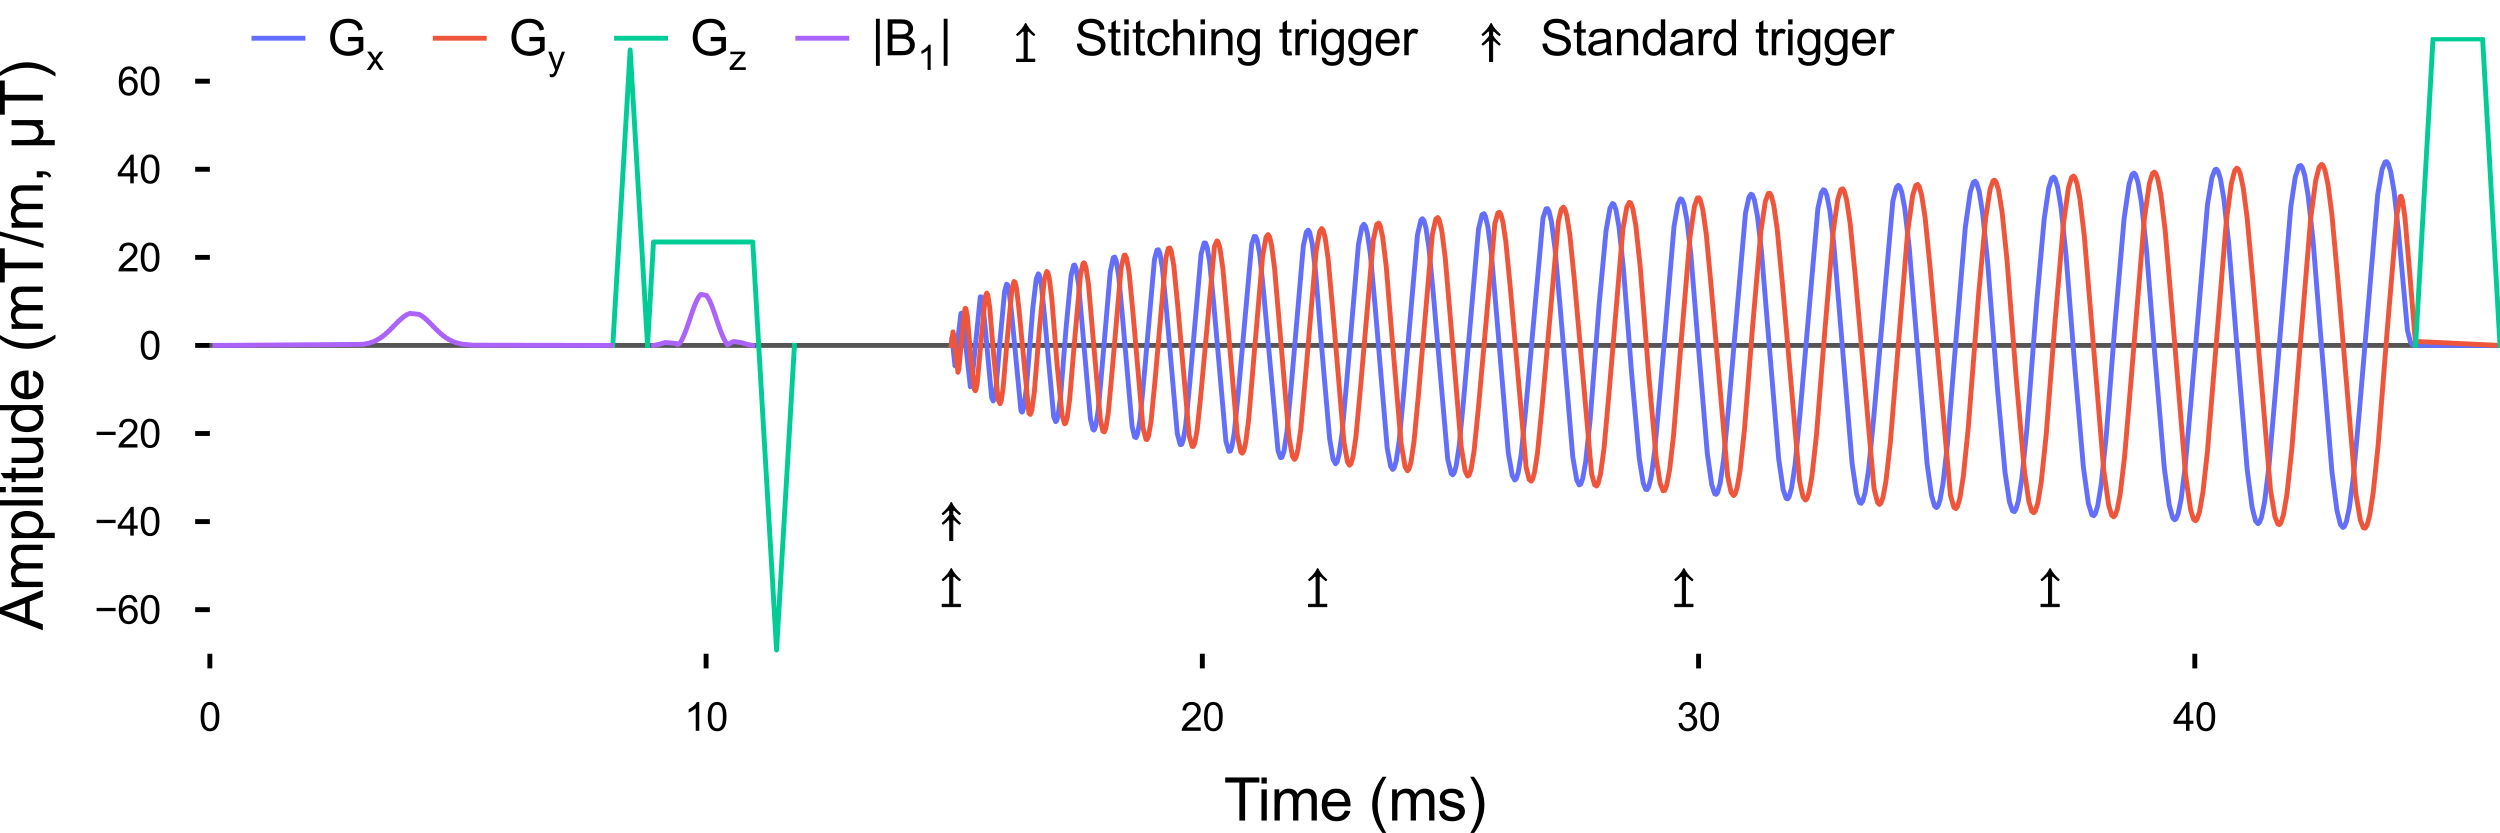 <?xml version="1.0" encoding="utf-8" standalone="no"?>
<!DOCTYPE svg PUBLIC "-//W3C//DTD SVG 1.1//EN"
  "http://www.w3.org/Graphics/SVG/1.1/DTD/svg11.dtd">
<svg xmlns:xlink="http://www.w3.org/1999/xlink" width="255.118pt" height="84.999pt" viewBox="0 0 255.118 84.999" xmlns="http://www.w3.org/2000/svg" version="1.1">
 <defs>
  <style type="text/css">*{stroke-linejoin: round; stroke-linecap: butt}</style>
 </defs>
 <g id="figure_1">
  <g id="patch_1">
   <path d="M 0 84.999 
L 255.118 84.999 
L 255.118 0 
L 0 0 
L 0 84.999 
z
" style="fill: none"/>
  </g>
  <g id="axes_1">
   <g id="patch_2">
    <path d="M 21.416 66.71 
L 255.118 66.71 
L 255.118 3.792 
L 21.416 3.792 
L 21.416 66.71 
z
" style="fill: none"/>
   </g>
   <g id="PathCollection_1">
    <defs>
     <path id="mec26473b19" d="M 0.928 1.936 
L -0.928 1.936 
L -0.928 1.699 
L -0.159 1.699 
L -0.159 -1.049 
Q -0.159 -1.087 -0.194 -1.129 
Q -0.23 -1.172 -0.263 -1.172 
Q -0.315 -1.172 -0.382 -1.106 
Q -0.615 -0.864 -0.837 -0.717 
L -0.928 -0.812 
Q -0.249 -1.4 -0.026 -1.936 
L 0.022 -1.936 
Q 0.254 -1.391 0.928 -0.807 
L 0.838 -0.712 
Q 0.648 -0.845 0.382 -1.101 
Q 0.316 -1.168 0.249 -1.168 
Q 0.154 -1.168 0.154 -1.044 
L 0.154 1.699 
L 0.928 1.699 
L 0.928 1.936 
z
" style="stroke: #000000; stroke-width: 0.1"/>
    </defs>
    <g clip-path="url(#p7d20e94bf5)">
     <use xlink:href="#mec26473b19" x="97.076" y="59.969" style="stroke: #000000; stroke-width: 0.1"/>
     <use xlink:href="#mec26473b19" x="134.464" y="59.969" style="stroke: #000000; stroke-width: 0.1"/>
     <use xlink:href="#mec26473b19" x="171.836" y="59.969" style="stroke: #000000; stroke-width: 0.1"/>
     <use xlink:href="#mec26473b19" x="209.208" y="59.969" style="stroke: #000000; stroke-width: 0.1"/>
    </g>
   </g>
   <g id="PathCollection_2">
    <defs>
     <path id="m39b8b54df9" d="M 0.928 0.175 
L 0.838 0.27 
Q 0.648 0.138 0.382 -0.119 
Q 0.316 -0.185 0.249 -0.185 
Q 0.154 -0.185 0.154 -0.062 
L 0.154 1.936 
L -0.159 1.936 
L -0.159 -0.066 
Q -0.159 -0.104 -0.194 -0.147 
Q -0.23 -0.19 -0.263 -0.19 
Q -0.315 -0.19 -0.382 -0.123 
Q -0.615 0.118 -0.837 0.266 
L -0.928 0.171 
Q -0.401 -0.285 -0.159 -0.689 
L -0.159 -1.049 
Q -0.159 -1.087 -0.194 -1.129 
Q -0.23 -1.172 -0.263 -1.172 
Q -0.315 -1.172 -0.382 -1.106 
Q -0.615 -0.864 -0.837 -0.717 
L -0.928 -0.812 
Q -0.249 -1.4 -0.026 -1.936 
L 0.022 -1.936 
Q 0.254 -1.391 0.928 -0.807 
L 0.838 -0.712 
Q 0.648 -0.845 0.382 -1.101 
Q 0.316 -1.168 0.249 -1.168 
Q 0.154 -1.168 0.154 -1.044 
L 0.154 -0.693 
Q 0.406 -0.28 0.928 0.175 
z
" style="stroke: #000000; stroke-width: 0.1"/>
    </defs>
    <g clip-path="url(#p7d20e94bf5)">
     <use xlink:href="#m39b8b54df9" x="97.076" y="53.227" style="stroke: #000000; stroke-width: 0.1"/>
    </g>
   </g>
   <g id="matplotlib.axis_1">
    <g id="xtick_1">
     <g id="line2d_1">
      <defs>
       <path id="m4d4c63b7c0" d="M 0 0 
L 0 1.5 
" style="stroke: #000000; stroke-width: 0.5"/>
      </defs>
      <g>
       <use xlink:href="#m4d4c63b7c0" x="21.416" y="66.71" style="stroke: #000000; stroke-width: 0.5"/>
      </g>
     </g>
     <g id="text_1">
      <!-- 0 -->
      <g transform="translate(20.303 74.573) scale(0.04 -0.04)">
       <defs>
        <path id="ArialMT-30" d="M 266 2259 
Q 266 3072 433 3567 
Q 600 4063 929 4331 
Q 1259 4600 1759 4600 
Q 2128 4600 2406 4451 
Q 2684 4303 2865 4023 
Q 3047 3744 3150 3342 
Q 3253 2941 3253 2259 
Q 3253 1453 3087 958 
Q 2922 463 2592 192 
Q 2263 -78 1759 -78 
Q 1097 -78 719 397 
Q 266 969 266 2259 
z
M 844 2259 
Q 844 1131 1108 757 
Q 1372 384 1759 384 
Q 2147 384 2411 759 
Q 2675 1134 2675 2259 
Q 2675 3391 2411 3762 
Q 2147 4134 1753 4134 
Q 1366 4134 1134 3806 
Q 844 3388 844 2259 
z
" transform="scale(0.016)"/>
       </defs>
       <use xlink:href="#ArialMT-30"/>
      </g>
     </g>
    </g>
    <g id="xtick_2">
     <g id="line2d_2">
      <g>
       <use xlink:href="#m4d4c63b7c0" x="72.055" y="66.71" style="stroke: #000000; stroke-width: 0.5"/>
      </g>
     </g>
     <g id="text_2">
      <!-- 10 -->
      <g transform="translate(69.831 74.573) scale(0.04 -0.04)">
       <defs>
        <path id="ArialMT-31" d="M 2384 0 
L 1822 0 
L 1822 3584 
Q 1619 3391 1289 3197 
Q 959 3003 697 2906 
L 697 3450 
Q 1169 3672 1522 3987 
Q 1875 4303 2022 4600 
L 2384 4600 
L 2384 0 
z
" transform="scale(0.016)"/>
       </defs>
       <use xlink:href="#ArialMT-31"/>
       <use xlink:href="#ArialMT-30" x="55.615"/>
      </g>
     </g>
    </g>
    <g id="xtick_3">
     <g id="line2d_3">
      <g>
       <use xlink:href="#m4d4c63b7c0" x="122.695" y="66.71" style="stroke: #000000; stroke-width: 0.5"/>
      </g>
     </g>
     <g id="text_3">
      <!-- 20 -->
      <g transform="translate(120.471 74.573) scale(0.04 -0.04)">
       <defs>
        <path id="ArialMT-32" d="M 3222 541 
L 3222 0 
L 194 0 
Q 188 203 259 391 
Q 375 700 629 1000 
Q 884 1300 1366 1694 
Q 2113 2306 2375 2664 
Q 2638 3022 2638 3341 
Q 2638 3675 2398 3904 
Q 2159 4134 1775 4134 
Q 1369 4134 1125 3890 
Q 881 3647 878 3216 
L 300 3275 
Q 359 3922 746 4261 
Q 1134 4600 1788 4600 
Q 2447 4600 2831 4234 
Q 3216 3869 3216 3328 
Q 3216 3053 3103 2787 
Q 2991 2522 2730 2228 
Q 2469 1934 1863 1422 
Q 1356 997 1212 845 
Q 1069 694 975 541 
L 3222 541 
z
" transform="scale(0.016)"/>
       </defs>
       <use xlink:href="#ArialMT-32"/>
       <use xlink:href="#ArialMT-30" x="55.615"/>
      </g>
     </g>
    </g>
    <g id="xtick_4">
     <g id="line2d_4">
      <g>
       <use xlink:href="#m4d4c63b7c0" x="173.335" y="66.71" style="stroke: #000000; stroke-width: 0.5"/>
      </g>
     </g>
     <g id="text_4">
      <!-- 30 -->
      <g transform="translate(171.11 74.573) scale(0.04 -0.04)">
       <defs>
        <path id="ArialMT-33" d="M 269 1209 
L 831 1284 
Q 928 806 1161 595 
Q 1394 384 1728 384 
Q 2125 384 2398 659 
Q 2672 934 2672 1341 
Q 2672 1728 2419 1979 
Q 2166 2231 1775 2231 
Q 1616 2231 1378 2169 
L 1441 2663 
Q 1497 2656 1531 2656 
Q 1891 2656 2178 2843 
Q 2466 3031 2466 3422 
Q 2466 3731 2256 3934 
Q 2047 4138 1716 4138 
Q 1388 4138 1169 3931 
Q 950 3725 888 3313 
L 325 3413 
Q 428 3978 793 4289 
Q 1159 4600 1703 4600 
Q 2078 4600 2393 4439 
Q 2709 4278 2876 4000 
Q 3044 3722 3044 3409 
Q 3044 3113 2884 2869 
Q 2725 2625 2413 2481 
Q 2819 2388 3044 2092 
Q 3269 1797 3269 1353 
Q 3269 753 2831 336 
Q 2394 -81 1725 -81 
Q 1122 -81 723 278 
Q 325 638 269 1209 
z
" transform="scale(0.016)"/>
       </defs>
       <use xlink:href="#ArialMT-33"/>
       <use xlink:href="#ArialMT-30" x="55.615"/>
      </g>
     </g>
    </g>
    <g id="xtick_5">
     <g id="line2d_5">
      <g>
       <use xlink:href="#m4d4c63b7c0" x="223.974" y="66.71" style="stroke: #000000; stroke-width: 0.5"/>
      </g>
     </g>
     <g id="text_5">
      <!-- 40 -->
      <g transform="translate(221.75 74.573) scale(0.04 -0.04)">
       <defs>
        <path id="ArialMT-34" d="M 2069 0 
L 2069 1097 
L 81 1097 
L 81 1613 
L 2172 4581 
L 2631 4581 
L 2631 1613 
L 3250 1613 
L 3250 1097 
L 2631 1097 
L 2631 0 
L 2069 0 
z
M 2069 1613 
L 2069 3678 
L 634 1613 
L 2069 1613 
z
" transform="scale(0.016)"/>
       </defs>
       <use xlink:href="#ArialMT-34"/>
       <use xlink:href="#ArialMT-30" x="55.615"/>
      </g>
     </g>
    </g>
    <g id="text_6">
     <!-- Time (ms) -->
     <g transform="translate(124.883 83.736) scale(0.06 -0.06)">
      <defs>
       <path id="ArialMT-54" d="M 1659 0 
L 1659 4041 
L 150 4041 
L 150 4581 
L 3781 4581 
L 3781 4041 
L 2266 4041 
L 2266 0 
L 1659 0 
z
" transform="scale(0.016)"/>
       <path id="ArialMT-69" d="M 425 3934 
L 425 4581 
L 988 4581 
L 988 3934 
L 425 3934 
z
M 425 0 
L 425 3319 
L 988 3319 
L 988 0 
L 425 0 
z
" transform="scale(0.016)"/>
       <path id="ArialMT-6d" d="M 422 0 
L 422 3319 
L 925 3319 
L 925 2853 
Q 1081 3097 1340 3245 
Q 1600 3394 1931 3394 
Q 2300 3394 2536 3241 
Q 2772 3088 2869 2813 
Q 3263 3394 3894 3394 
Q 4388 3394 4653 3120 
Q 4919 2847 4919 2278 
L 4919 0 
L 4359 0 
L 4359 2091 
Q 4359 2428 4304 2576 
Q 4250 2725 4106 2815 
Q 3963 2906 3769 2906 
Q 3419 2906 3187 2673 
Q 2956 2441 2956 1928 
L 2956 0 
L 2394 0 
L 2394 2156 
Q 2394 2531 2256 2718 
Q 2119 2906 1806 2906 
Q 1569 2906 1367 2781 
Q 1166 2656 1075 2415 
Q 984 2175 984 1722 
L 984 0 
L 422 0 
z
" transform="scale(0.016)"/>
       <path id="ArialMT-65" d="M 2694 1069 
L 3275 997 
Q 3138 488 2766 206 
Q 2394 -75 1816 -75 
Q 1088 -75 661 373 
Q 234 822 234 1631 
Q 234 2469 665 2931 
Q 1097 3394 1784 3394 
Q 2450 3394 2872 2941 
Q 3294 2488 3294 1666 
Q 3294 1616 3291 1516 
L 816 1516 
Q 847 969 1125 678 
Q 1403 388 1819 388 
Q 2128 388 2347 550 
Q 2566 713 2694 1069 
z
M 847 1978 
L 2700 1978 
Q 2663 2397 2488 2606 
Q 2219 2931 1791 2931 
Q 1403 2931 1139 2672 
Q 875 2413 847 1978 
z
" transform="scale(0.016)"/>
       <path id="ArialMT-20" transform="scale(0.016)"/>
       <path id="ArialMT-28" d="M 1497 -1347 
Q 1031 -759 709 28 
Q 388 816 388 1659 
Q 388 2403 628 3084 
Q 909 3875 1497 4659 
L 1900 4659 
Q 1522 4009 1400 3731 
Q 1209 3300 1100 2831 
Q 966 2247 966 1656 
Q 966 153 1900 -1347 
L 1497 -1347 
z
" transform="scale(0.016)"/>
       <path id="ArialMT-73" d="M 197 991 
L 753 1078 
Q 800 744 1014 566 
Q 1228 388 1613 388 
Q 2000 388 2187 545 
Q 2375 703 2375 916 
Q 2375 1106 2209 1216 
Q 2094 1291 1634 1406 
Q 1016 1563 777 1677 
Q 538 1791 414 1992 
Q 291 2194 291 2438 
Q 291 2659 392 2848 
Q 494 3038 669 3163 
Q 800 3259 1026 3326 
Q 1253 3394 1513 3394 
Q 1903 3394 2198 3281 
Q 2494 3169 2634 2976 
Q 2775 2784 2828 2463 
L 2278 2388 
Q 2241 2644 2061 2787 
Q 1881 2931 1553 2931 
Q 1166 2931 1000 2803 
Q 834 2675 834 2503 
Q 834 2394 903 2306 
Q 972 2216 1119 2156 
Q 1203 2125 1616 2013 
Q 2213 1853 2448 1751 
Q 2684 1650 2818 1456 
Q 2953 1263 2953 975 
Q 2953 694 2789 445 
Q 2625 197 2315 61 
Q 2006 -75 1616 -75 
Q 969 -75 630 194 
Q 291 463 197 991 
z
" transform="scale(0.016)"/>
       <path id="ArialMT-29" d="M 791 -1347 
L 388 -1347 
Q 1322 153 1322 1656 
Q 1322 2244 1188 2822 
Q 1081 3291 891 3722 
Q 769 4003 388 4659 
L 791 4659 
Q 1378 3875 1659 3084 
Q 1900 2403 1900 1659 
Q 1900 816 1576 28 
Q 1253 -759 791 -1347 
z
" transform="scale(0.016)"/>
      </defs>
      <use xlink:href="#ArialMT-54"/>
      <use xlink:href="#ArialMT-69" x="57.334"/>
      <use xlink:href="#ArialMT-6d" x="79.551"/>
      <use xlink:href="#ArialMT-65" x="162.852"/>
      <use xlink:href="#ArialMT-20" x="218.467"/>
      <use xlink:href="#ArialMT-28" x="246.25"/>
      <use xlink:href="#ArialMT-6d" x="279.551"/>
      <use xlink:href="#ArialMT-73" x="362.852"/>
      <use xlink:href="#ArialMT-29" x="412.852"/>
     </g>
    </g>
   </g>
   <g id="matplotlib.axis_2">
    <g id="ytick_1">
     <g id="line2d_6">
      <defs>
       <path id="me6f435b986" d="M 0 0 
L -1.5 0 
" style="stroke: #000000; stroke-width: 0.5"/>
      </defs>
      <g>
       <use xlink:href="#me6f435b986" x="21.416" y="62.216" style="stroke: #000000; stroke-width: 0.5"/>
      </g>
     </g>
     <g id="text_7">
      <!-- −60 -->
      <g transform="translate(9.631 63.647) scale(0.04 -0.04)">
       <defs>
        <path id="ArialMT-2212" d="M 3381 1997 
L 356 1997 
L 356 2522 
L 3381 2522 
L 3381 1997 
z
" transform="scale(0.016)"/>
        <path id="ArialMT-36" d="M 3184 3459 
L 2625 3416 
Q 2550 3747 2413 3897 
Q 2184 4138 1850 4138 
Q 1581 4138 1378 3988 
Q 1113 3794 959 3422 
Q 806 3050 800 2363 
Q 1003 2672 1297 2822 
Q 1591 2972 1913 2972 
Q 2475 2972 2870 2558 
Q 3266 2144 3266 1488 
Q 3266 1056 3080 686 
Q 2894 316 2569 119 
Q 2244 -78 1831 -78 
Q 1128 -78 684 439 
Q 241 956 241 2144 
Q 241 3472 731 4075 
Q 1159 4600 1884 4600 
Q 2425 4600 2770 4297 
Q 3116 3994 3184 3459 
z
M 888 1484 
Q 888 1194 1011 928 
Q 1134 663 1356 523 
Q 1578 384 1822 384 
Q 2178 384 2434 671 
Q 2691 959 2691 1453 
Q 2691 1928 2437 2201 
Q 2184 2475 1800 2475 
Q 1419 2475 1153 2201 
Q 888 1928 888 1484 
z
" transform="scale(0.016)"/>
       </defs>
       <use xlink:href="#ArialMT-2212"/>
       <use xlink:href="#ArialMT-36" x="58.398"/>
       <use xlink:href="#ArialMT-30" x="114.014"/>
      </g>
     </g>
    </g>
    <g id="ytick_2">
     <g id="line2d_7">
      <g>
       <use xlink:href="#me6f435b986" x="21.416" y="53.227" style="stroke: #000000; stroke-width: 0.5"/>
      </g>
     </g>
     <g id="text_8">
      <!-- −40 -->
      <g transform="translate(9.631 54.659) scale(0.04 -0.04)">
       <use xlink:href="#ArialMT-2212"/>
       <use xlink:href="#ArialMT-34" x="58.398"/>
       <use xlink:href="#ArialMT-30" x="114.014"/>
      </g>
     </g>
    </g>
    <g id="ytick_3">
     <g id="line2d_8">
      <g>
       <use xlink:href="#me6f435b986" x="21.416" y="44.239" style="stroke: #000000; stroke-width: 0.5"/>
      </g>
     </g>
     <g id="text_9">
      <!-- −20 -->
      <g transform="translate(9.631 45.671) scale(0.04 -0.04)">
       <use xlink:href="#ArialMT-2212"/>
       <use xlink:href="#ArialMT-32" x="58.398"/>
       <use xlink:href="#ArialMT-30" x="114.014"/>
      </g>
     </g>
    </g>
    <g id="ytick_4">
     <g id="line2d_9">
      <g>
       <use xlink:href="#me6f435b986" x="21.416" y="35.251" style="stroke: #000000; stroke-width: 0.5"/>
      </g>
     </g>
     <g id="text_10">
      <!-- 0 -->
      <g transform="translate(14.191 36.682) scale(0.04 -0.04)">
       <use xlink:href="#ArialMT-30"/>
      </g>
     </g>
    </g>
    <g id="ytick_5">
     <g id="line2d_10">
      <g>
       <use xlink:href="#me6f435b986" x="21.416" y="26.263" style="stroke: #000000; stroke-width: 0.5"/>
      </g>
     </g>
     <g id="text_11">
      <!-- 20 -->
      <g transform="translate(11.967 27.694) scale(0.04 -0.04)">
       <use xlink:href="#ArialMT-32"/>
       <use xlink:href="#ArialMT-30" x="55.615"/>
      </g>
     </g>
    </g>
    <g id="ytick_6">
     <g id="line2d_11">
      <g>
       <use xlink:href="#me6f435b986" x="21.416" y="17.274" style="stroke: #000000; stroke-width: 0.5"/>
      </g>
     </g>
     <g id="text_12">
      <!-- 40 -->
      <g transform="translate(11.967 18.706) scale(0.04 -0.04)">
       <use xlink:href="#ArialMT-34"/>
       <use xlink:href="#ArialMT-30" x="55.615"/>
      </g>
     </g>
    </g>
    <g id="ytick_7">
     <g id="line2d_12">
      <g>
       <use xlink:href="#me6f435b986" x="21.416" y="8.286" style="stroke: #000000; stroke-width: 0.5"/>
      </g>
     </g>
     <g id="text_13">
      <!-- 60 -->
      <g transform="translate(11.967 9.718) scale(0.04 -0.04)">
       <use xlink:href="#ArialMT-36"/>
       <use xlink:href="#ArialMT-30" x="55.615"/>
      </g>
     </g>
    </g>
    <g id="text_14">
     <!-- Amplitude (mT/m, μT) -->
     <g transform="translate(4.368 64.313) rotate(-90) scale(0.06 -0.06)">
      <defs>
       <path id="ArialMT-41" d="M -9 0 
L 1750 4581 
L 2403 4581 
L 4278 0 
L 3588 0 
L 3053 1388 
L 1138 1388 
L 634 0 
L -9 0 
z
M 1313 1881 
L 2866 1881 
L 2388 3150 
Q 2169 3728 2063 4100 
Q 1975 3659 1816 3225 
L 1313 1881 
z
" transform="scale(0.016)"/>
       <path id="ArialMT-70" d="M 422 -1272 
L 422 3319 
L 934 3319 
L 934 2888 
Q 1116 3141 1344 3267 
Q 1572 3394 1897 3394 
Q 2322 3394 2647 3175 
Q 2972 2956 3137 2557 
Q 3303 2159 3303 1684 
Q 3303 1175 3120 767 
Q 2938 359 2589 142 
Q 2241 -75 1856 -75 
Q 1575 -75 1351 44 
Q 1128 163 984 344 
L 984 -1272 
L 422 -1272 
z
M 931 1641 
Q 931 1000 1190 694 
Q 1450 388 1819 388 
Q 2194 388 2461 705 
Q 2728 1022 2728 1688 
Q 2728 2322 2467 2637 
Q 2206 2953 1844 2953 
Q 1484 2953 1207 2617 
Q 931 2281 931 1641 
z
" transform="scale(0.016)"/>
       <path id="ArialMT-6c" d="M 409 0 
L 409 4581 
L 972 4581 
L 972 0 
L 409 0 
z
" transform="scale(0.016)"/>
       <path id="ArialMT-74" d="M 1650 503 
L 1731 6 
Q 1494 -44 1306 -44 
Q 1000 -44 831 53 
Q 663 150 594 308 
Q 525 466 525 972 
L 525 2881 
L 113 2881 
L 113 3319 
L 525 3319 
L 525 4141 
L 1084 4478 
L 1084 3319 
L 1650 3319 
L 1650 2881 
L 1084 2881 
L 1084 941 
Q 1084 700 1114 631 
Q 1144 563 1211 522 
Q 1278 481 1403 481 
Q 1497 481 1650 503 
z
" transform="scale(0.016)"/>
       <path id="ArialMT-75" d="M 2597 0 
L 2597 488 
Q 2209 -75 1544 -75 
Q 1250 -75 995 37 
Q 741 150 617 320 
Q 494 491 444 738 
Q 409 903 409 1263 
L 409 3319 
L 972 3319 
L 972 1478 
Q 972 1038 1006 884 
Q 1059 663 1231 536 
Q 1403 409 1656 409 
Q 1909 409 2131 539 
Q 2353 669 2445 892 
Q 2538 1116 2538 1541 
L 2538 3319 
L 3100 3319 
L 3100 0 
L 2597 0 
z
" transform="scale(0.016)"/>
       <path id="ArialMT-64" d="M 2575 0 
L 2575 419 
Q 2259 -75 1647 -75 
Q 1250 -75 917 144 
Q 584 363 401 755 
Q 219 1147 219 1656 
Q 219 2153 384 2558 
Q 550 2963 881 3178 
Q 1213 3394 1622 3394 
Q 1922 3394 2156 3267 
Q 2391 3141 2538 2938 
L 2538 4581 
L 3097 4581 
L 3097 0 
L 2575 0 
z
M 797 1656 
Q 797 1019 1065 703 
Q 1334 388 1700 388 
Q 2069 388 2326 689 
Q 2584 991 2584 1609 
Q 2584 2291 2321 2609 
Q 2059 2928 1675 2928 
Q 1300 2928 1048 2622 
Q 797 2316 797 1656 
z
" transform="scale(0.016)"/>
       <path id="ArialMT-2f" d="M 0 -78 
L 1328 4659 
L 1778 4659 
L 453 -78 
L 0 -78 
z
" transform="scale(0.016)"/>
       <path id="ArialMT-2c" d="M 569 0 
L 569 641 
L 1209 641 
L 1209 0 
Q 1209 -353 1084 -570 
Q 959 -788 688 -906 
L 531 -666 
Q 709 -588 793 -436 
Q 878 -284 888 0 
L 569 0 
z
" transform="scale(0.016)"/>
       <path id="ArialMT-3bc" d="M 3181 3319 
L 3181 0 
L 2678 0 
L 2678 394 
Q 2516 144 2356 50 
Q 2138 -78 1847 -78 
Q 1588 -78 1388 25 
Q 1238 103 1056 334 
L 1056 -1272 
L 500 -1272 
L 500 3319 
L 1056 3319 
L 1056 1913 
Q 1056 1147 1137 920 
Q 1219 694 1401 562 
Q 1584 431 1822 431 
Q 2072 431 2269 568 
Q 2466 706 2547 923 
Q 2628 1141 2628 1903 
L 2628 3319 
L 3181 3319 
z
" transform="scale(0.016)"/>
      </defs>
      <use xlink:href="#ArialMT-41"/>
      <use xlink:href="#ArialMT-6d" x="66.699"/>
      <use xlink:href="#ArialMT-70" x="150"/>
      <use xlink:href="#ArialMT-6c" x="205.615"/>
      <use xlink:href="#ArialMT-69" x="227.832"/>
      <use xlink:href="#ArialMT-74" x="250.049"/>
      <use xlink:href="#ArialMT-75" x="277.832"/>
      <use xlink:href="#ArialMT-64" x="333.447"/>
      <use xlink:href="#ArialMT-65" x="389.062"/>
      <use xlink:href="#ArialMT-20" x="444.678"/>
      <use xlink:href="#ArialMT-28" x="472.461"/>
      <use xlink:href="#ArialMT-6d" x="505.762"/>
      <use xlink:href="#ArialMT-54" x="589.062"/>
      <use xlink:href="#ArialMT-2f" x="650.146"/>
      <use xlink:href="#ArialMT-6d" x="677.93"/>
      <use xlink:href="#ArialMT-2c" x="761.23"/>
      <use xlink:href="#ArialMT-20" x="789.014"/>
      <use xlink:href="#ArialMT-3bc" x="816.797"/>
      <use xlink:href="#ArialMT-54" x="874.414"/>
      <use xlink:href="#ArialMT-29" x="935.498"/>
     </g>
    </g>
   </g>
   <g id="line2d_13">
    <path d="M 21.416 35.251 
L 255.118 35.251 
" clip-path="url(#p7d20e94bf5)" style="fill: none; stroke: #555555; stroke-width: 0.5; stroke-linecap: square"/>
   </g>
   <g id="line2d_14">
    <path d="M 97.071 35.251 
L 97.147 34.429 
L 97.451 37.317 
L 97.552 37.048 
L 97.806 34.138 
L 98.059 32.003 
L 98.109 31.948 
L 98.16 32.03 
L 98.312 33.018 
L 99.021 39.467 
L 99.122 39.143 
L 99.325 37.418 
L 100.034 30.297 
L 100.135 30.302 
L 100.287 30.968 
L 100.54 33.484 
L 101.198 40.595 
L 101.35 40.912 
L 101.452 40.724 
L 101.654 39.459 
L 102.059 34.634 
L 102.515 29.751 
L 102.718 29.007 
L 102.819 29.064 
L 102.971 29.679 
L 103.224 31.912 
L 104.186 41.913 
L 104.287 42.052 
L 104.338 42.022 
L 104.49 41.538 
L 104.743 39.56 
L 105.401 31.372 
L 105.756 28.421 
L 105.958 27.946 
L 106.06 28.079 
L 106.262 29.059 
L 106.566 32.006 
L 107.528 42.546 
L 107.731 43.027 
L 107.832 42.92 
L 107.984 42.332 
L 108.237 40.337 
L 108.794 33.412 
L 109.301 28.127 
L 109.554 27.081 
L 109.655 27.041 
L 109.807 27.392 
L 110.06 28.999 
L 110.465 33.533 
L 111.276 42.748 
L 111.529 43.82 
L 111.63 43.891 
L 111.681 43.847 
L 111.833 43.406 
L 112.086 41.712 
L 112.491 37.158 
L 113.301 27.73 
L 113.605 26.296 
L 113.757 26.237 
L 113.909 26.625 
L 114.162 28.204 
L 114.567 32.588 
L 115.529 43.538 
L 115.783 44.589 
L 115.934 44.654 
L 116.086 44.289 
L 116.34 42.781 
L 116.745 38.526 
L 117.808 26.496 
L 118.061 25.524 
L 118.213 25.486 
L 118.365 25.862 
L 118.618 27.356 
L 119.024 31.544 
L 120.138 44.243 
L 120.441 45.371 
L 120.593 45.341 
L 120.745 44.913 
L 120.998 43.371 
L 121.404 39.176 
L 122.568 25.921 
L 122.872 24.794 
L 123.024 24.804 
L 123.176 25.2 
L 123.429 26.669 
L 123.834 30.738 
L 125.1 45.031 
L 125.404 46.058 
L 125.556 46.013 
L 125.708 45.595 
L 125.961 44.115 
L 126.366 40.076 
L 127.734 24.917 
L 127.987 24.133 
L 128.139 24.145 
L 128.291 24.521 
L 128.544 25.915 
L 128.949 29.815 
L 130.417 45.984 
L 130.671 46.697 
L 130.823 46.654 
L 131.025 46.05 
L 131.329 44.052 
L 131.785 39.149 
L 133 25.112 
L 133.304 23.685 
L 133.506 23.482 
L 133.658 23.732 
L 133.912 24.894 
L 134.266 27.895 
L 134.924 36.057 
L 135.684 44.75 
L 136.038 46.875 
L 136.292 47.327 
L 136.444 47.149 
L 136.646 46.396 
L 136.95 44.252 
L 137.456 38.634 
L 138.621 24.998 
L 138.976 23.159 
L 139.178 22.884 
L 139.33 23.062 
L 139.533 23.802 
L 139.836 25.907 
L 140.343 31.451 
L 141.558 45.718 
L 141.913 47.589 
L 142.115 47.902 
L 142.267 47.761 
L 142.47 47.079 
L 142.773 45.072 
L 143.229 40.294 
L 144.647 23.975 
L 145.002 22.459 
L 145.154 22.321 
L 145.305 22.5 
L 145.508 23.219 
L 145.812 25.257 
L 146.268 30.037 
L 147.736 46.864 
L 148.091 48.327 
L 148.243 48.452 
L 148.394 48.267 
L 148.597 47.549 
L 148.901 45.531 
L 149.357 40.799 
L 150.876 23.391 
L 151.23 21.92 
L 151.433 21.804 
L 151.585 22.069 
L 151.838 23.164 
L 152.192 25.934 
L 152.749 32.39 
L 153.914 46.175 
L 154.319 48.528 
L 154.573 48.981 
L 154.724 48.857 
L 154.927 48.235 
L 155.231 46.382 
L 155.687 41.882 
L 157.459 22.252 
L 157.763 21.319 
L 157.915 21.285 
L 158.067 21.543 
L 158.32 22.602 
L 158.674 25.287 
L 159.231 31.609 
L 160.497 46.627 
L 160.902 48.988 
L 161.156 49.484 
L 161.308 49.401 
L 161.51 48.847 
L 161.814 47.119 
L 162.27 42.812 
L 163.181 31.151 
L 163.89 23.56 
L 164.295 21.248 
L 164.549 20.769 
L 164.7 20.856 
L 164.903 21.407 
L 165.207 23.117 
L 165.663 27.378 
L 166.523 38.357 
L 167.283 46.786 
L 167.688 49.302 
L 167.941 49.939 
L 168.093 49.954 
L 168.245 49.692 
L 168.498 48.658 
L 168.853 46.057 
L 169.41 39.896 
L 170.828 23.111 
L 171.233 20.802 
L 171.486 20.292 
L 171.638 20.349 
L 171.841 20.846 
L 172.144 22.454 
L 172.55 26.01 
L 173.259 34.719 
L 174.221 46.243 
L 174.676 49.463 
L 174.98 50.385 
L 175.132 50.447 
L 175.284 50.242 
L 175.537 49.315 
L 175.892 46.881 
L 176.398 41.562 
L 178.12 21.756 
L 178.474 20.125 
L 178.677 19.818 
L 178.829 19.896 
L 179.031 20.409 
L 179.335 22.014 
L 179.74 25.529 
L 180.399 33.492 
L 181.513 46.861 
L 181.969 49.976 
L 182.272 50.854 
L 182.424 50.906 
L 182.576 50.698 
L 182.829 49.784 
L 183.184 47.397 
L 183.69 42.168 
L 185.513 21.259 
L 185.868 19.666 
L 186.07 19.364 
L 186.222 19.437 
L 186.425 19.931 
L 186.729 21.489 
L 187.134 24.915 
L 187.792 32.763 
L 189.007 47.352 
L 189.463 50.418 
L 189.767 51.295 
L 189.919 51.358 
L 190.071 51.167 
L 190.324 50.296 
L 190.679 47.991 
L 191.185 42.89 
L 193.16 20.529 
L 193.514 19.123 
L 193.717 18.917 
L 193.869 19.054 
L 194.071 19.621 
L 194.375 21.26 
L 194.831 25.269 
L 195.54 33.942 
L 196.654 47.323 
L 197.11 50.58 
L 197.414 51.635 
L 197.616 51.798 
L 197.768 51.633 
L 197.971 51.033 
L 198.275 49.36 
L 198.73 45.326 
L 199.439 36.652 
L 200.553 23.208 
L 201.06 19.603 
L 201.364 18.619 
L 201.566 18.497 
L 201.718 18.69 
L 201.971 19.542 
L 202.326 21.785 
L 202.832 26.762 
L 203.845 39.771 
L 204.604 48.178 
L 205.06 51.211 
L 205.364 52.125 
L 205.567 52.205 
L 205.719 51.985 
L 205.972 51.094 
L 206.326 48.815 
L 206.833 43.818 
L 207.845 30.805 
L 208.605 22.334 
L 209.061 19.211 
L 209.365 18.216 
L 209.567 18.073 
L 209.719 18.243 
L 209.972 19.047 
L 210.327 21.202 
L 210.833 26.048 
L 211.745 37.659 
L 212.606 47.706 
L 213.112 51.37 
L 213.466 52.529 
L 213.669 52.625 
L 213.821 52.423 
L 214.074 51.574 
L 214.429 49.371 
L 214.935 44.492 
L 215.846 32.874 
L 216.758 22.32 
L 217.264 18.796 
L 217.568 17.811 
L 217.771 17.662 
L 217.923 17.822 
L 218.176 18.596 
L 218.53 20.692 
L 219.037 25.435 
L 219.898 36.29 
L 220.86 47.748 
L 221.366 51.548 
L 221.721 52.851 
L 221.923 53.045 
L 222.075 52.922 
L 222.278 52.405 
L 222.582 50.9 
L 222.987 47.661 
L 223.594 40.808 
L 225.265 20.907 
L 225.721 18.12 
L 226.025 17.325 
L 226.177 17.264 
L 226.329 17.431 
L 226.582 18.206 
L 226.937 20.282 
L 227.443 24.969 
L 228.253 35.085 
L 229.317 47.907 
L 229.823 51.781 
L 230.177 53.175 
L 230.431 53.438 
L 230.583 53.297 
L 230.785 52.763 
L 231.089 51.248 
L 231.545 47.536 
L 232.203 39.928 
L 233.773 21.084 
L 234.229 18.051 
L 234.583 16.967 
L 234.786 16.884 
L 234.938 17.08 
L 235.191 17.894 
L 235.545 19.999 
L 236.052 24.688 
L 236.862 34.778 
L 237.976 48.226 
L 238.482 52.102 
L 238.837 53.526 
L 239.09 53.827 
L 239.242 53.715 
L 239.445 53.226 
L 239.748 51.79 
L 240.153 48.68 
L 240.761 42.018 
L 242.635 19.874 
L 243.091 17.252 
L 243.394 16.532 
L 243.546 16.496 
L 243.698 16.678 
L 243.951 17.457 
L 244.306 19.5 
L 244.762 23.679 
L 245.673 33.702 
L 245.977 34.909 
L 246.23 35.228 
L 246.509 35.251 
M 246.509 35.251 
L 246.509 35.257 
L 255.118 35.251 
L 255.118 35.251 
" clip-path="url(#p7d20e94bf5)" style="fill: none; stroke: #636efa; stroke-width: 0.5; stroke-linecap: square"/>
   </g>
   <g id="line2d_15">
    <path d="M 97.071 35.251 
L 97.248 33.869 
L 97.35 34.293 
L 97.755 37.99 
L 97.856 37.64 
L 98.109 34.85 
L 98.464 31.534 
L 98.514 31.458 
L 98.565 31.502 
L 98.717 32.306 
L 99.071 36.542 
L 99.426 39.727 
L 99.527 39.878 
L 99.578 39.807 
L 99.73 39.037 
L 100.034 35.679 
L 100.54 30.294 
L 100.692 29.911 
L 100.793 30.079 
L 100.996 31.355 
L 101.401 36.242 
L 101.857 40.79 
L 102.059 41.203 
L 102.161 40.956 
L 102.363 39.63 
L 102.768 34.804 
L 103.275 29.412 
L 103.477 28.725 
L 103.578 28.793 
L 103.73 29.402 
L 103.984 31.586 
L 104.996 42.154 
L 105.148 42.288 
L 105.3 41.848 
L 105.553 39.967 
L 106.06 33.706 
L 106.566 28.516 
L 106.819 27.708 
L 106.921 27.801 
L 107.073 28.38 
L 107.326 30.391 
L 107.883 37.345 
L 108.389 42.419 
L 108.642 43.247 
L 108.744 43.186 
L 108.896 42.677 
L 109.149 40.816 
L 109.605 35.359 
L 110.263 28.024 
L 110.516 26.901 
L 110.617 26.818 
L 110.668 26.857 
L 110.82 27.292 
L 111.073 29 
L 111.529 34.26 
L 112.288 42.849 
L 112.542 43.989 
L 112.694 44.074 
L 112.845 43.699 
L 113.099 42.123 
L 113.504 37.713 
L 114.415 27.259 
L 114.719 26.047 
L 114.82 26.027 
L 114.972 26.364 
L 115.226 27.847 
L 115.631 32.103 
L 116.643 43.684 
L 116.947 44.836 
L 117.049 44.85 
L 117.2 44.519 
L 117.454 43.078 
L 117.859 38.922 
L 118.973 26.312 
L 119.226 25.346 
L 119.378 25.303 
L 119.53 25.666 
L 119.783 27.126 
L 120.188 31.252 
L 121.353 44.475 
L 121.657 45.552 
L 121.758 45.565 
L 121.91 45.257 
L 122.163 43.909 
L 122.518 40.546 
L 123.936 25.129 
L 124.189 24.582 
L 124.29 24.66 
L 124.493 25.316 
L 124.796 27.456 
L 125.252 32.593 
L 126.265 44.402 
L 126.619 46.11 
L 126.771 46.244 
L 126.923 46.008 
L 127.126 45.133 
L 127.43 42.742 
L 127.987 36.09 
L 128.848 26.114 
L 129.202 24.192 
L 129.405 23.938 
L 129.557 24.168 
L 129.759 25.02 
L 130.063 27.353 
L 130.569 33.247 
L 131.531 44.567 
L 131.886 46.558 
L 132.089 46.877 
L 132.24 46.708 
L 132.443 45.947 
L 132.747 43.758 
L 133.253 38.038 
L 134.317 25.535 
L 134.671 23.618 
L 134.874 23.323 
L 135.026 23.5 
L 135.228 24.257 
L 135.532 26.419 
L 136.038 32.073 
L 137.152 45.201 
L 137.507 47.143 
L 137.71 47.473 
L 137.861 47.331 
L 138.064 46.632 
L 138.368 44.57 
L 138.824 39.689 
L 140.14 24.47 
L 140.495 22.89 
L 140.697 22.764 
L 140.849 23.049 
L 141.102 24.222 
L 141.457 27.167 
L 142.065 34.54 
L 142.976 45.223 
L 143.381 47.629 
L 143.634 48.042 
L 143.786 47.865 
L 143.989 47.142 
L 144.293 45.09 
L 144.748 40.28 
L 146.166 23.919 
L 146.521 22.35 
L 146.723 22.198 
L 146.875 22.448 
L 147.128 23.537 
L 147.483 26.333 
L 148.04 32.854 
L 149.103 45.542 
L 149.509 48.051 
L 149.762 48.58 
L 149.914 48.492 
L 150.116 47.902 
L 150.42 46.067 
L 150.876 41.547 
L 152.547 22.814 
L 152.851 21.747 
L 153.003 21.656 
L 153.155 21.866 
L 153.357 22.602 
L 153.661 24.619 
L 154.117 29.311 
L 155.737 47.687 
L 156.041 48.922 
L 156.244 49.105 
L 156.396 48.898 
L 156.598 48.175 
L 156.902 46.19 
L 157.358 41.559 
L 159.029 22.592 
L 159.333 21.344 
L 159.535 21.14 
L 159.687 21.324 
L 159.89 22.011 
L 160.194 23.931 
L 160.649 28.467 
L 162.422 48.364 
L 162.726 49.477 
L 162.928 49.597 
L 163.08 49.357 
L 163.333 48.341 
L 163.688 45.736 
L 164.245 39.533 
L 165.612 23.377 
L 166.017 21.105 
L 166.27 20.645 
L 166.422 20.741 
L 166.625 21.298 
L 166.929 23.012 
L 167.384 27.265 
L 168.245 38.234 
L 169.005 46.733 
L 169.41 49.331 
L 169.714 50.082 
L 169.866 50.048 
L 170.068 49.578 
L 170.372 48 
L 170.777 44.467 
L 171.486 35.765 
L 172.448 24.266 
L 172.904 21.093 
L 173.208 20.217 
L 173.36 20.18 
L 173.512 20.414 
L 173.765 21.391 
L 174.119 23.895 
L 174.626 29.295 
L 176.297 48.563 
L 176.651 50.237 
L 176.905 50.573 
L 177.057 50.419 
L 177.259 49.806 
L 177.563 48.053 
L 178.019 43.821 
L 178.829 33.571 
L 179.69 23.611 
L 180.146 20.561 
L 180.449 19.741 
L 180.601 19.722 
L 180.753 19.964 
L 181.006 20.937 
L 181.361 23.406 
L 181.867 28.727 
L 183.64 49.086 
L 183.994 50.708 
L 184.247 51.03 
L 184.399 50.879 
L 184.602 50.279 
L 184.906 48.57 
L 185.361 44.428 
L 186.121 34.942 
L 187.083 23.547 
L 187.539 20.337 
L 187.843 19.359 
L 188.045 19.267 
L 188.197 19.495 
L 188.45 20.43 
L 188.805 22.821 
L 189.311 28.023 
L 191.236 49.834 
L 191.59 51.261 
L 191.793 51.476 
L 191.945 51.343 
L 192.147 50.779 
L 192.451 49.14 
L 192.907 45.121 
L 193.616 36.431 
L 194.679 23.575 
L 195.186 19.926 
L 195.489 18.936 
L 195.692 18.821 
L 195.844 19.024 
L 196.097 19.903 
L 196.451 22.198 
L 196.958 27.26 
L 199.034 50.514 
L 199.389 51.771 
L 199.591 51.899 
L 199.743 51.71 
L 199.996 50.86 
L 200.351 48.614 
L 200.857 43.624 
L 201.921 29.963 
L 202.63 22.263 
L 203.085 19.304 
L 203.389 18.453 
L 203.541 18.387 
L 203.693 18.564 
L 203.946 19.386 
L 204.301 21.585 
L 204.807 26.504 
L 205.769 38.831 
L 206.579 48.005 
L 207.035 51.161 
L 207.339 52.174 
L 207.542 52.326 
L 207.693 52.161 
L 207.947 51.363 
L 208.301 49.208 
L 208.808 44.355 
L 209.719 32.734 
L 210.58 22.736 
L 211.086 19.141 
L 211.39 18.126 
L 211.593 17.967 
L 211.745 18.124 
L 211.947 18.695 
L 212.251 20.298 
L 212.707 24.188 
L 213.416 32.685 
L 214.682 48 
L 215.188 51.568 
L 215.492 52.578 
L 215.695 52.74 
L 215.846 52.589 
L 216.049 52.028 
L 216.353 50.449 
L 216.809 46.604 
L 217.467 38.825 
L 218.834 22.247 
L 219.341 18.717 
L 219.644 17.719 
L 219.847 17.56 
L 219.999 17.71 
L 220.201 18.265 
L 220.505 19.828 
L 220.961 23.637 
L 221.619 31.37 
L 223.037 48.534 
L 223.544 52.014 
L 223.848 52.99 
L 224.05 53.141 
L 224.202 52.987 
L 224.455 52.231 
L 224.81 50.175 
L 225.265 46.046 
L 226.025 36.733 
L 227.19 22.587 
L 227.696 18.751 
L 228.051 17.396 
L 228.253 17.161 
L 228.405 17.249 
L 228.608 17.714 
L 228.911 19.135 
L 229.317 22.257 
L 229.924 28.97 
L 231.697 50.016 
L 232.152 52.726 
L 232.456 53.482 
L 232.608 53.528 
L 232.76 53.35 
L 233.013 52.565 
L 233.368 50.492 
L 233.874 45.832 
L 234.684 35.755 
L 235.798 22.312 
L 236.305 18.455 
L 236.659 17.052 
L 236.913 16.771 
L 237.064 16.897 
L 237.267 17.405 
L 237.571 18.873 
L 237.976 22.025 
L 238.584 28.737 
L 240.407 50.368 
L 240.862 53.076 
L 241.166 53.854 
L 241.369 53.89 
L 241.571 53.538 
L 241.825 52.565 
L 242.179 50.269 
L 242.685 45.386 
L 243.597 33.838 
L 244.61 21.851 
L 244.914 20.08 
L 245.015 20.022 
L 245.167 20.43 
L 245.42 22.217 
L 245.926 28.124 
L 246.509 35.251 
M 246.509 35.251 
L 246.509 34.843 
L 255.118 35.251 
L 255.118 35.251 
" clip-path="url(#p7d20e94bf5)" style="fill: none; stroke: #ef553b; stroke-width: 0.5; stroke-linecap: square"/>
   </g>
   <g id="line2d_16">
    <path d="M 62.535 35.251 
L 64.307 5.093 
L 64.307 5.093 
L 66.08 35.251 
M 66.08 35.251 
L 66.687 24.696 
L 76.815 24.696 
L 77.423 35.251 
M 77.423 35.251 
L 79.246 66.33 
L 79.246 66.33 
L 81.069 35.251 
M 246.509 35.251 
L 248.281 3.976 
L 253.345 3.976 
L 255.118 35.251 
" clip-path="url(#p7d20e94bf5)" style="fill: none; stroke: #00cc96; stroke-width: 0.5; stroke-linecap: square"/>
   </g>
   <g id="line2d_17">
    <path d="M 21.922 35.251 
L 37.063 35.143 
L 37.165 35.119 
L 37.671 35.019 
L 37.772 34.975 
L 38.127 34.865 
L 38.228 34.8 
L 38.481 34.7 
L 38.582 34.614 
L 38.785 34.521 
L 38.886 34.418 
L 39.038 34.345 
L 39.139 34.228 
L 39.291 34.145 
L 39.393 34.014 
L 39.545 33.923 
L 39.646 33.781 
L 39.798 33.683 
L 39.899 33.533 
L 40.051 33.431 
L 40.152 33.276 
L 40.304 33.172 
L 40.405 33.018 
L 40.557 32.916 
L 40.659 32.767 
L 40.811 32.671 
L 40.912 32.534 
L 41.064 32.448 
L 41.165 32.328 
L 41.368 32.221 
L 41.469 32.129 
L 41.722 32.033 
L 41.823 31.981 
L 42.786 32.077 
L 42.887 32.158 
L 43.089 32.255 
L 43.191 32.367 
L 43.343 32.448 
L 43.444 32.579 
L 43.596 32.671 
L 43.697 32.816 
L 43.849 32.916 
L 43.95 33.069 
L 44.102 33.172 
L 44.203 33.328 
L 44.355 33.431 
L 44.457 33.584 
L 44.609 33.683 
L 44.71 33.829 
L 44.862 33.923 
L 44.963 34.059 
L 45.115 34.145 
L 45.216 34.268 
L 45.368 34.345 
L 45.469 34.453 
L 45.672 34.553 
L 45.773 34.644 
L 46.026 34.751 
L 46.128 34.823 
L 46.432 34.924 
L 46.533 34.975 
L 46.989 35.08 
L 47.09 35.11 
L 48.204 35.22 
L 48.305 35.226 
L 62.383 35.251 
L 62.383 35.251 
M 66.69 35.251 
L 66.796 35.232 
L 67.318 35.122 
L 67.424 35.092 
L 67.794 34.982 
L 67.9 34.948 
L 69.035 35.056 
L 69.141 35.162 
L 69.369 35.054 
L 69.475 34.872 
L 69.541 34.762 
L 69.647 34.541 
L 69.703 34.432 
L 69.809 34.177 
L 69.86 34.066 
L 69.966 33.781 
L 70.012 33.673 
L 70.118 33.365 
L 70.159 33.265 
L 70.265 32.942 
L 70.306 32.838 
L 70.412 32.508 
L 70.453 32.402 
L 70.559 32.073 
L 70.599 31.97 
L 70.706 31.651 
L 70.746 31.552 
L 70.853 31.252 
L 70.898 31.148 
L 71.004 30.877 
L 71.055 30.774 
L 71.161 30.543 
L 71.222 30.44 
L 71.329 30.26 
L 71.415 30.153 
L 71.521 30.042 
L 72.093 30.147 
L 72.2 30.298 
L 72.27 30.404 
L 72.377 30.613 
L 72.433 30.719 
L 72.539 30.973 
L 72.584 31.072 
L 72.691 31.359 
L 72.736 31.468 
L 72.843 31.78 
L 72.883 31.882 
L 72.99 32.208 
L 73.03 32.312 
L 73.136 32.643 
L 73.177 32.748 
L 73.283 33.075 
L 73.324 33.178 
L 73.43 33.493 
L 73.471 33.59 
L 73.577 33.886 
L 73.623 33.99 
L 73.729 34.26 
L 73.78 34.365 
L 73.886 34.604 
L 73.947 34.714 
L 74.053 34.916 
L 74.124 35.023 
L 74.23 35.183 
L 74.458 35.074 
L 74.564 34.988 
L 74.797 34.878 
L 74.904 34.852 
L 75.653 34.962 
L 75.76 34.996 
L 76.139 35.107 
L 76.246 35.136 
L 76.798 35.247 
L 76.813 35.251 
L 76.813 35.251 
" clip-path="url(#p7d20e94bf5)" style="fill: none; stroke: #ab63fa; stroke-width: 0.5; stroke-linecap: square"/>
   </g>
   <g id="legend_1">
    <g id="line2d_18">
     <path d="M 25.916 3.9 
L 28.416 3.9 
L 30.916 3.9 
" style="fill: none; stroke: #636efa; stroke-width: 0.5; stroke-linecap: square"/>
    </g>
    <g id="text_15">
     <!-- $G_{x}$ -->
     <g transform="translate(33.416 5.65) scale(0.05 -0.05)">
      <defs>
       <path id="ArialMT-47" d="M 2638 1797 
L 2638 2334 
L 4578 2338 
L 4578 638 
Q 4131 281 3656 101 
Q 3181 -78 2681 -78 
Q 2006 -78 1454 211 
Q 903 500 622 1047 
Q 341 1594 341 2269 
Q 341 2938 620 3517 
Q 900 4097 1425 4378 
Q 1950 4659 2634 4659 
Q 3131 4659 3532 4498 
Q 3934 4338 4162 4050 
Q 4391 3763 4509 3300 
L 3963 3150 
Q 3859 3500 3706 3700 
Q 3553 3900 3268 4020 
Q 2984 4141 2638 4141 
Q 2222 4141 1919 4014 
Q 1616 3888 1430 3681 
Q 1244 3475 1141 3228 
Q 966 2803 966 2306 
Q 966 1694 1177 1281 
Q 1388 869 1791 669 
Q 2194 469 2647 469 
Q 3041 469 3416 620 
Q 3791 772 3984 944 
L 3984 1797 
L 2638 1797 
z
" transform="scale(0.016)"/>
       <path id="ArialMT-78" d="M 47 0 
L 1259 1725 
L 138 3319 
L 841 3319 
L 1350 2541 
Q 1494 2319 1581 2169 
Q 1719 2375 1834 2534 
L 2394 3319 
L 3066 3319 
L 1919 1756 
L 3153 0 
L 2463 0 
L 1781 1031 
L 1600 1309 
L 728 0 
L 47 0 
z
" transform="scale(0.016)"/>
      </defs>
      <use xlink:href="#ArialMT-47" transform="translate(0 0.203)"/>
      <use xlink:href="#ArialMT-78" transform="translate(79.526 -29.666) scale(0.7)"/>
     </g>
    </g>
    <g id="line2d_19">
     <path d="M 44.416 3.9 
L 46.916 3.9 
L 49.416 3.9 
" style="fill: none; stroke: #ef553b; stroke-width: 0.5; stroke-linecap: square"/>
    </g>
    <g id="text_16">
     <!-- $G_{y}$ -->
     <g transform="translate(51.916 5.65) scale(0.05 -0.05)">
      <defs>
       <path id="ArialMT-79" d="M 397 -1278 
L 334 -750 
Q 519 -800 656 -800 
Q 844 -800 956 -737 
Q 1069 -675 1141 -563 
Q 1194 -478 1313 -144 
Q 1328 -97 1363 -6 
L 103 3319 
L 709 3319 
L 1400 1397 
Q 1534 1031 1641 628 
Q 1738 1016 1872 1384 
L 2581 3319 
L 3144 3319 
L 1881 -56 
Q 1678 -603 1566 -809 
Q 1416 -1088 1222 -1217 
Q 1028 -1347 759 -1347 
Q 597 -1347 397 -1278 
z
" transform="scale(0.016)"/>
      </defs>
      <use xlink:href="#ArialMT-47" transform="translate(0 0.203)"/>
      <use xlink:href="#ArialMT-79" transform="translate(79.526 -29.666) scale(0.7)"/>
     </g>
    </g>
    <g id="line2d_20">
     <path d="M 62.916 3.9 
L 65.416 3.9 
L 67.916 3.9 
" style="fill: none; stroke: #00cc96; stroke-width: 0.5; stroke-linecap: square"/>
    </g>
    <g id="text_17">
     <!-- $G_{z}$ -->
     <g transform="translate(70.416 5.65) scale(0.05 -0.05)">
      <defs>
       <path id="ArialMT-7a" d="M 125 0 
L 125 456 
L 2238 2881 
Q 1878 2863 1603 2863 
L 250 2863 
L 250 3319 
L 2963 3319 
L 2963 2947 
L 1166 841 
L 819 456 
Q 1197 484 1528 484 
L 3063 484 
L 3063 0 
L 125 0 
z
" transform="scale(0.016)"/>
      </defs>
      <use xlink:href="#ArialMT-47" transform="translate(0 0.203)"/>
      <use xlink:href="#ArialMT-7a" transform="translate(79.526 -29.666) scale(0.7)"/>
     </g>
    </g>
    <g id="line2d_21">
     <path d="M 81.416 3.9 
L 83.916 3.9 
L 86.416 3.9 
" style="fill: none; stroke: #ab63fa; stroke-width: 0.5; stroke-linecap: square"/>
    </g>
    <g id="text_18">
     <!-- $|B_{1}|$ -->
     <g transform="translate(88.916 5.65) scale(0.05 -0.05)">
      <defs>
       <path id="ArialMT-7c" d="M 588 -1347 
L 588 4659 
L 1078 4659 
L 1078 -1347 
L 588 -1347 
z
" transform="scale(0.016)"/>
       <path id="ArialMT-42" d="M 469 0 
L 469 4581 
L 2188 4581 
Q 2713 4581 3030 4442 
Q 3347 4303 3526 4014 
Q 3706 3725 3706 3409 
Q 3706 3116 3547 2856 
Q 3388 2597 3066 2438 
Q 3481 2316 3704 2022 
Q 3928 1728 3928 1328 
Q 3928 1006 3792 729 
Q 3656 453 3456 303 
Q 3256 153 2954 76 
Q 2653 0 2216 0 
L 469 0 
z
M 1075 2656 
L 2066 2656 
Q 2469 2656 2644 2709 
Q 2875 2778 2992 2937 
Q 3109 3097 3109 3338 
Q 3109 3566 3000 3739 
Q 2891 3913 2687 3977 
Q 2484 4041 1991 4041 
L 1075 4041 
L 1075 2656 
z
M 1075 541 
L 2216 541 
Q 2509 541 2628 563 
Q 2838 600 2978 687 
Q 3119 775 3209 942 
Q 3300 1109 3300 1328 
Q 3300 1584 3169 1773 
Q 3038 1963 2805 2039 
Q 2572 2116 2134 2116 
L 1075 2116 
L 1075 541 
z
" transform="scale(0.016)"/>
      </defs>
      <use xlink:href="#ArialMT-7c" transform="translate(0 0.203)"/>
      <use xlink:href="#ArialMT-42" transform="translate(25.977 0.203)"/>
      <use xlink:href="#ArialMT-31" transform="translate(94.418 -29.666) scale(0.7)"/>
      <use xlink:href="#ArialMT-7c" transform="translate(138.327 0.203)"/>
     </g>
    </g>
    <g id="PathCollection_3">
     <g>
      <use xlink:href="#mec26473b19" x="104.666" y="4.338" style="stroke: #000000; stroke-width: 0.1"/>
     </g>
    </g>
    <g id="text_19">
     <!-- $Stitching \ trigger$ -->
     <g transform="translate(109.666 5.65) scale(0.05 -0.05)">
      <defs>
       <path id="ArialMT-53" d="M 288 1472 
L 859 1522 
Q 900 1178 1048 958 
Q 1197 738 1509 602 
Q 1822 466 2213 466 
Q 2559 466 2825 569 
Q 3091 672 3220 851 
Q 3350 1031 3350 1244 
Q 3350 1459 3225 1620 
Q 3100 1781 2813 1891 
Q 2628 1963 1997 2114 
Q 1366 2266 1113 2400 
Q 784 2572 623 2826 
Q 463 3081 463 3397 
Q 463 3744 659 4045 
Q 856 4347 1234 4503 
Q 1613 4659 2075 4659 
Q 2584 4659 2973 4495 
Q 3363 4331 3572 4012 
Q 3781 3694 3797 3291 
L 3216 3247 
Q 3169 3681 2898 3903 
Q 2628 4125 2100 4125 
Q 1550 4125 1298 3923 
Q 1047 3722 1047 3438 
Q 1047 3191 1225 3031 
Q 1400 2872 2139 2705 
Q 2878 2538 3153 2413 
Q 3553 2228 3743 1945 
Q 3934 1663 3934 1294 
Q 3934 928 3725 604 
Q 3516 281 3123 101 
Q 2731 -78 2241 -78 
Q 1619 -78 1198 103 
Q 778 284 539 648 
Q 300 1013 288 1472 
z
" transform="scale(0.016)"/>
       <path id="ArialMT-63" d="M 2588 1216 
L 3141 1144 
Q 3050 572 2676 248 
Q 2303 -75 1759 -75 
Q 1078 -75 664 370 
Q 250 816 250 1647 
Q 250 2184 428 2587 
Q 606 2991 970 3192 
Q 1334 3394 1763 3394 
Q 2303 3394 2647 3120 
Q 2991 2847 3088 2344 
L 2541 2259 
Q 2463 2594 2264 2762 
Q 2066 2931 1784 2931 
Q 1359 2931 1093 2626 
Q 828 2322 828 1663 
Q 828 994 1084 691 
Q 1341 388 1753 388 
Q 2084 388 2306 591 
Q 2528 794 2588 1216 
z
" transform="scale(0.016)"/>
       <path id="ArialMT-68" d="M 422 0 
L 422 4581 
L 984 4581 
L 984 2938 
Q 1378 3394 1978 3394 
Q 2347 3394 2619 3248 
Q 2891 3103 3008 2847 
Q 3125 2591 3125 2103 
L 3125 0 
L 2563 0 
L 2563 2103 
Q 2563 2525 2380 2717 
Q 2197 2909 1863 2909 
Q 1613 2909 1392 2779 
Q 1172 2650 1078 2428 
Q 984 2206 984 1816 
L 984 0 
L 422 0 
z
" transform="scale(0.016)"/>
       <path id="ArialMT-6e" d="M 422 0 
L 422 3319 
L 928 3319 
L 928 2847 
Q 1294 3394 1984 3394 
Q 2284 3394 2536 3286 
Q 2788 3178 2913 3003 
Q 3038 2828 3088 2588 
Q 3119 2431 3119 2041 
L 3119 0 
L 2556 0 
L 2556 2019 
Q 2556 2363 2490 2533 
Q 2425 2703 2258 2804 
Q 2091 2906 1866 2906 
Q 1506 2906 1245 2678 
Q 984 2450 984 1813 
L 984 0 
L 422 0 
z
" transform="scale(0.016)"/>
       <path id="ArialMT-67" d="M 319 -275 
L 866 -356 
Q 900 -609 1056 -725 
Q 1266 -881 1628 -881 
Q 2019 -881 2231 -725 
Q 2444 -569 2519 -288 
Q 2563 -116 2559 434 
Q 2191 0 1641 0 
Q 956 0 581 494 
Q 206 988 206 1678 
Q 206 2153 378 2554 
Q 550 2956 876 3175 
Q 1203 3394 1644 3394 
Q 2231 3394 2613 2919 
L 2613 3319 
L 3131 3319 
L 3131 450 
Q 3131 -325 2973 -648 
Q 2816 -972 2473 -1159 
Q 2131 -1347 1631 -1347 
Q 1038 -1347 672 -1080 
Q 306 -813 319 -275 
z
M 784 1719 
Q 784 1066 1043 766 
Q 1303 466 1694 466 
Q 2081 466 2343 764 
Q 2606 1063 2606 1700 
Q 2606 2309 2336 2618 
Q 2066 2928 1684 2928 
Q 1309 2928 1046 2623 
Q 784 2319 784 1719 
z
" transform="scale(0.016)"/>
       <path id="ArialMT-72" d="M 416 0 
L 416 3319 
L 922 3319 
L 922 2816 
Q 1116 3169 1280 3281 
Q 1444 3394 1641 3394 
Q 1925 3394 2219 3213 
L 2025 2691 
Q 1819 2813 1613 2813 
Q 1428 2813 1281 2702 
Q 1134 2591 1072 2394 
Q 978 2094 978 1738 
L 978 0 
L 416 0 
z
" transform="scale(0.016)"/>
      </defs>
      <use xlink:href="#ArialMT-53" transform="translate(0 0.203)"/>
      <use xlink:href="#ArialMT-74" transform="translate(66.699 0.203)"/>
      <use xlink:href="#ArialMT-69" transform="translate(94.482 0.203)"/>
      <use xlink:href="#ArialMT-74" transform="translate(116.699 0.203)"/>
      <use xlink:href="#ArialMT-63" transform="translate(144.482 0.203)"/>
      <use xlink:href="#ArialMT-68" transform="translate(194.482 0.203)"/>
      <use xlink:href="#ArialMT-69" transform="translate(250.098 0.203)"/>
      <use xlink:href="#ArialMT-6e" transform="translate(272.314 0.203)"/>
      <use xlink:href="#ArialMT-67" transform="translate(327.93 0.203)"/>
      <use xlink:href="#ArialMT-74" transform="translate(416.015 0.203)"/>
      <use xlink:href="#ArialMT-72" transform="translate(443.799 0.203)"/>
      <use xlink:href="#ArialMT-69" transform="translate(477.099 0.203)"/>
      <use xlink:href="#ArialMT-67" transform="translate(499.316 0.203)"/>
      <use xlink:href="#ArialMT-67" transform="translate(554.931 0.203)"/>
      <use xlink:href="#ArialMT-65" transform="translate(610.547 0.203)"/>
      <use xlink:href="#ArialMT-72" transform="translate(666.162 0.203)"/>
     </g>
    </g>
    <g id="PathCollection_4">
     <g>
      <use xlink:href="#m39b8b54df9" x="152.166" y="4.338" style="stroke: #000000; stroke-width: 0.1"/>
     </g>
    </g>
    <g id="text_20">
     <!-- $Standard \ trigger$ -->
     <g transform="translate(157.166 5.65) scale(0.05 -0.05)">
      <defs>
       <path id="ArialMT-61" d="M 2588 409 
Q 2275 144 1986 34 
Q 1697 -75 1366 -75 
Q 819 -75 525 192 
Q 231 459 231 875 
Q 231 1119 342 1320 
Q 453 1522 633 1644 
Q 813 1766 1038 1828 
Q 1203 1872 1538 1913 
Q 2219 1994 2541 2106 
Q 2544 2222 2544 2253 
Q 2544 2597 2384 2738 
Q 2169 2928 1744 2928 
Q 1347 2928 1158 2789 
Q 969 2650 878 2297 
L 328 2372 
Q 403 2725 575 2942 
Q 747 3159 1072 3276 
Q 1397 3394 1825 3394 
Q 2250 3394 2515 3294 
Q 2781 3194 2906 3042 
Q 3031 2891 3081 2659 
Q 3109 2516 3109 2141 
L 3109 1391 
Q 3109 606 3145 398 
Q 3181 191 3288 0 
L 2700 0 
Q 2613 175 2588 409 
z
M 2541 1666 
Q 2234 1541 1622 1453 
Q 1275 1403 1131 1340 
Q 988 1278 909 1158 
Q 831 1038 831 891 
Q 831 666 1001 516 
Q 1172 366 1500 366 
Q 1825 366 2078 508 
Q 2331 650 2450 897 
Q 2541 1088 2541 1459 
L 2541 1666 
z
" transform="scale(0.016)"/>
      </defs>
      <use xlink:href="#ArialMT-53" transform="translate(0 0.203)"/>
      <use xlink:href="#ArialMT-74" transform="translate(66.699 0.203)"/>
      <use xlink:href="#ArialMT-61" transform="translate(94.482 0.203)"/>
      <use xlink:href="#ArialMT-6e" transform="translate(150.098 0.203)"/>
      <use xlink:href="#ArialMT-64" transform="translate(205.713 0.203)"/>
      <use xlink:href="#ArialMT-61" transform="translate(261.328 0.203)"/>
      <use xlink:href="#ArialMT-72" transform="translate(316.943 0.203)"/>
      <use xlink:href="#ArialMT-64" transform="translate(350.244 0.203)"/>
      <use xlink:href="#ArialMT-74" transform="translate(438.33 0.203)"/>
      <use xlink:href="#ArialMT-72" transform="translate(466.113 0.203)"/>
      <use xlink:href="#ArialMT-69" transform="translate(499.414 0.203)"/>
      <use xlink:href="#ArialMT-67" transform="translate(521.631 0.203)"/>
      <use xlink:href="#ArialMT-67" transform="translate(577.246 0.203)"/>
      <use xlink:href="#ArialMT-65" transform="translate(632.861 0.203)"/>
      <use xlink:href="#ArialMT-72" transform="translate(688.476 0.203)"/>
     </g>
    </g>
   </g>
  </g>
 </g>
 <defs>
  <clipPath id="p7d20e94bf5">
   <rect x="21.416" y="3.792" width="233.702" height="62.918"/>
  </clipPath>
 </defs>
</svg>
